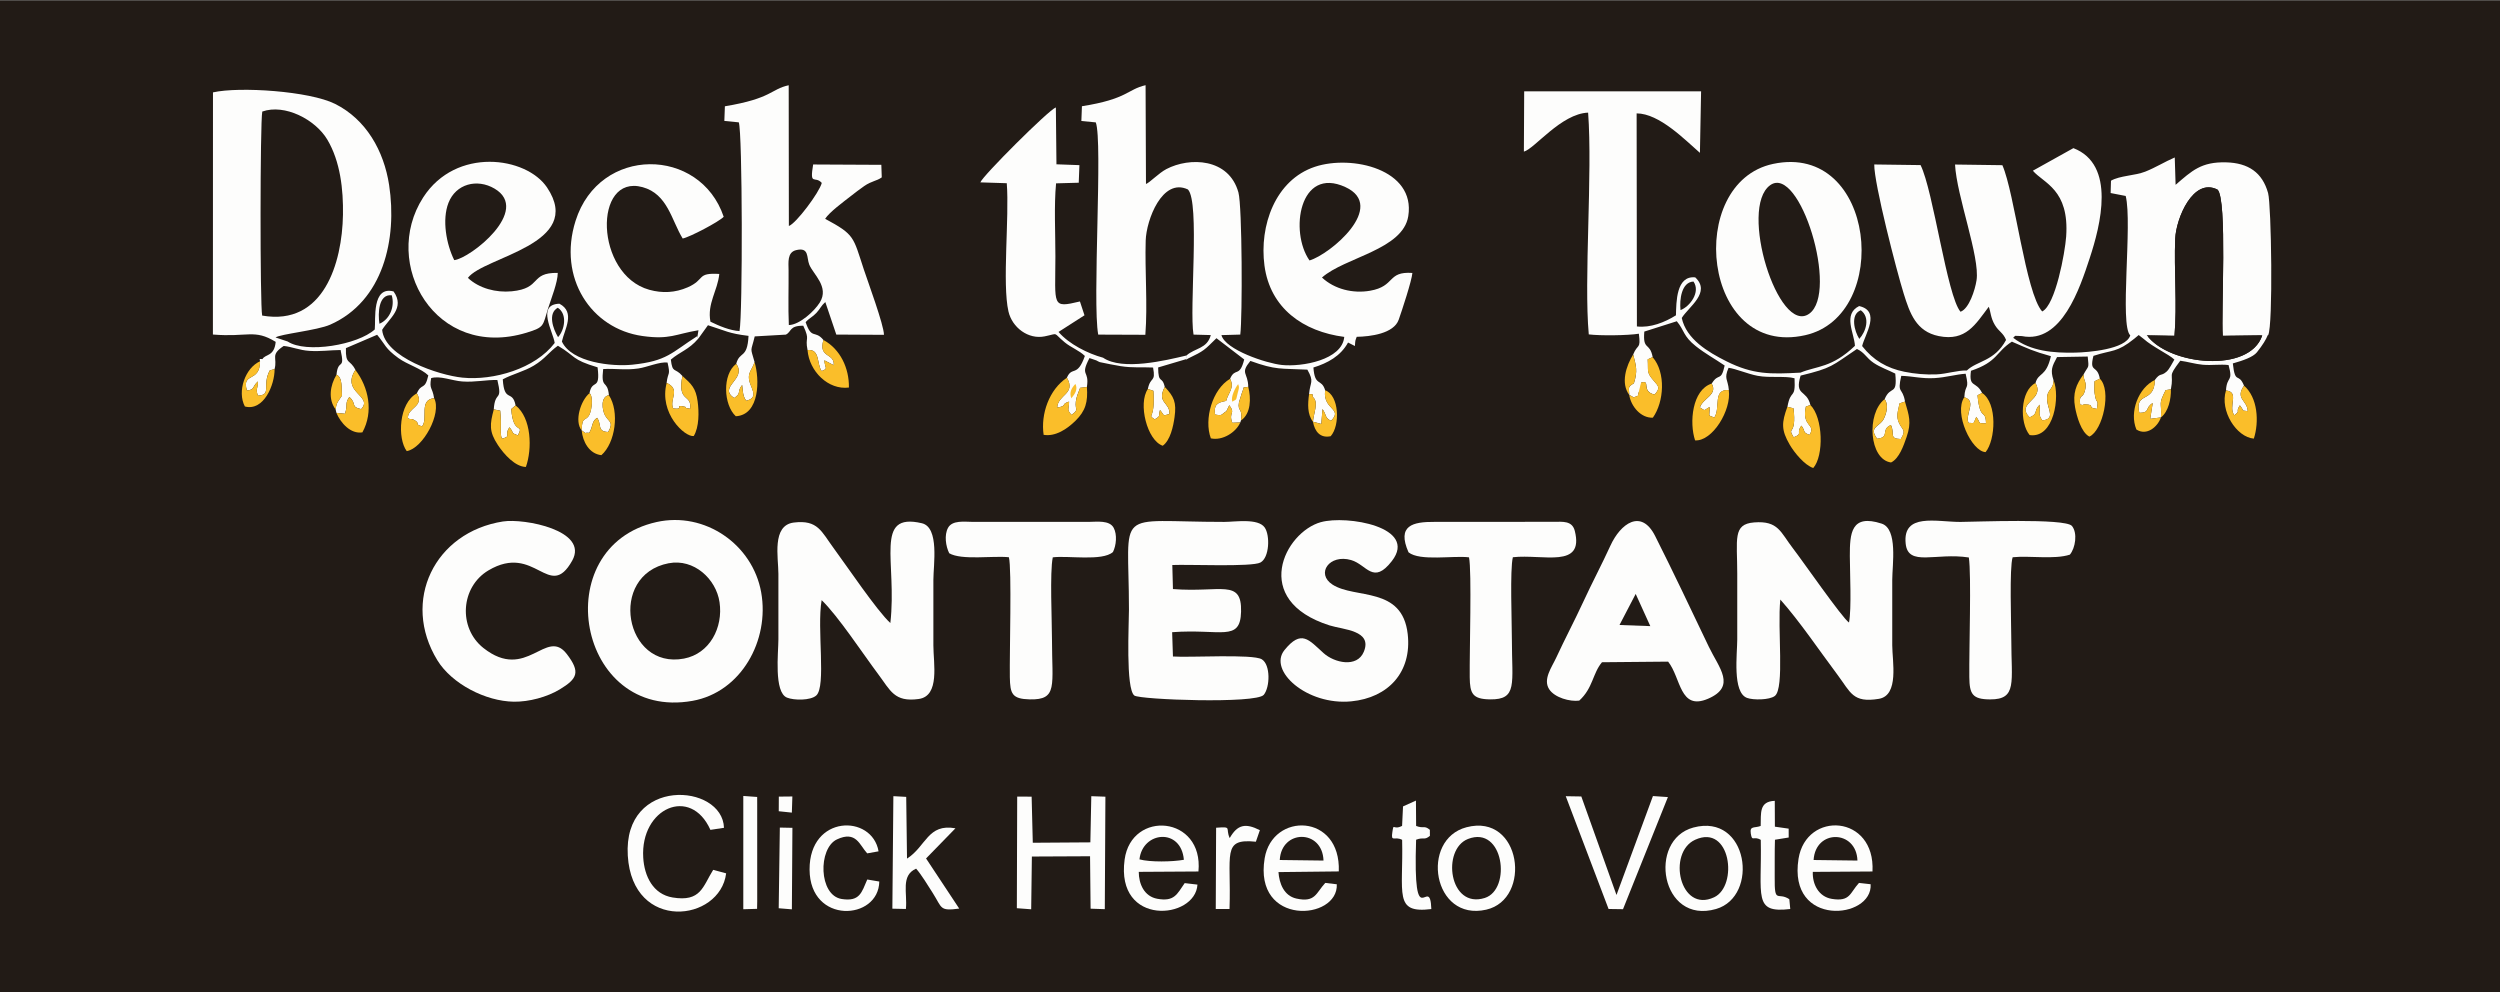 <?xml version="1.0" encoding="UTF-8"?>
<!DOCTYPE svg PUBLIC "-//W3C//DTD SVG 1.1//EN" "http://www.w3.org/Graphics/SVG/1.1/DTD/svg11.dtd">
<!-- Creator: CorelDRAW 2019 (64-Bit) -->
<svg xmlns="http://www.w3.org/2000/svg" xml:space="preserve" width="106.68mm" height="42.342mm" version="1.1" style="shape-rendering:geometricPrecision; text-rendering:geometricPrecision; image-rendering:optimizeQuality; fill-rule:evenodd; clip-rule:evenodd"
viewBox="0 0 106.68 42.342"
 xmlns:xlink="http://www.w3.org/1999/xlink"
 xmlns:xodm="http://www.corel.com/coreldraw/odm/2003">
 <rect x="0" y="0" width="106.68" height="42.342" fill="#808080" stroke="none"/>
 <defs>
  <style type="text/css">
   <![CDATA[
    .fil0 {fill:#221B16}
    .fil2 {fill:#FABE2A}
    .fil1 {fill:#FDFDFC}
   ]]>
  </style>
 </defs>
 <g id="Layer_x0020_1">
  <g id="_3077952711056">
   <polygon class="fil0" points="-0,42.355 106.68,42.355 106.68,0.021 -0,0.021 "/>
   <path class="fil1" d="M50.63 15.17c0,0.079 -0.007,0.129 -0.01,0.154l-1.2 0.356c0.008,0.745 0.17,0.328 0.282,0.83 -0.361,0.695 0.236,0.656 0.198,1.158 -0.314,0.079 -0.182,0.095 -0.401,-0.174 -0.08,0.276 0.053,0.237 -0.225,0.402 -0.348,-0.25 0.036,0.084 -0.057,-1.219l-0.236 -0.078c0.114,-0.559 0.347,-0.255 0.223,-0.916 -0.494,-0.025 -0.866,0.023 -1.385,-0.059 -0.361,-0.057 -0.527,-0.101 -0.857,-0.165 -0.009,-0 -0.02,-0.002 -0.031,-0.006l-0 0c-0.036,-0.012 -0.083,-0.039 -0.149,-0.074l-0.292 -0.1c-0.422,0.807 0.01,0.49 -0.111,1.236l-0.29 0.035c-0.082,0.242 -0.153,0.349 -0.182,0.592 -0.042,0.356 0.148,0.329 -0.185,0.562 -0.216,-0.252 -0.106,-0.201 -0.102,-0.567 -0.384,0.117 -0.045,0.178 -0.508,0.255 0.028,-0.564 0.815,-0.575 0.414,-1.274 0.222,-0.515 0.439,0.007 0.768,-0.929 -0.243,-0.236 -0.596,-0.363 -0.858,-0.58 -0.537,-0.444 -0.227,-0.384 -0.858,-0.256 -0.7,0.142 -1.387,-0.377 -1.545,-1.062 -0.272,-1.182 0.043,-4.022 -0.072,-5.473l-1.126 -0.036c0.073,-0.255 2.924,-3.103 3.221,-3.198l0.025 2.427 0.98 0.036 -0.029 0.75 -0.967 0.027c-0.091,0.927 -0.028,2.157 -0.029,3.119 -0.003,2.113 -0.176,2.213 1.047,1.921l0.194 0.59 -1.107 0.71c0.44,0.516 1.254,0.926 1.9,1.1 0.827,0.565 2.662,0.118 3.556,-0.094zm5.404 1.784c0.245,0.21 0.017,0.69 -0.007,1.041l0.355 0.095 0.051 -0.636c0.19,0.274 0.084,0.36 0.362,0.503 0.526,-0.523 -0.335,-0.469 -0.253,-1.265l0.005 -0.039c-0.161,-0.526 -0.442,-0.132 -0.501,-0.971 0.608,-0.187 1.165,-0.49 1.478,-1.066l0.292 0.149c0.022,-0.273 0.009,-0.202 0.078,-0.393 0.583,-0.009 1.583,-0.135 1.792,-0.731 0.137,-0.39 0.557,-1.659 0.583,-1.994 -1.094,-0.076 -0.709,0.57 -1.81,0.76 -0.728,0.126 -1.514,-0.066 -2.048,-0.564 0.975,-0.866 3.454,-1.182 3.683,-2.621 0.318,-2.001 -2.411,-2.627 -3.982,-2.106 -1.696,0.563 -2.381,2.519 -2.155,4.216 0.243,1.825 1.656,2.817 3.405,3.044 -0.085,0.986 -1.811,1.288 -2.663,1.198 -0.664,-0.07 -2.408,-0.646 -2.579,-1.274l0.805 -0.023c0.095,-0.723 0.083,-5.482 -0.079,-6.065 -0.409,-1.474 -2.086,-1.514 -3.073,-0.998 -0.327,0.171 -0.711,0.578 -0.872,0.637l-0.017 -4.216c-0.779,0.177 -0.76,0.589 -2.716,0.898l-0.024 0.63 0.615 0.059c0.304,0.803 -0.152,7.688 0.104,9.056l2.011 0.008c0.101,-1.28 -0.024,-2.732 0.015,-4.023 0.027,-0.876 0.708,-2.695 1.801,-2.179 0.52,0.528 0.052,5.106 0.24,6.194l0.737 0.02c-0.155,0.59 -0.679,0.548 -1.039,0.872l-0.01 0.154c-0.004,0.039 0.005,0.024 0.071,-0.021 0.715,-0.345 0.687,-0.351 1.219,-0.872l1.185 0.908c-0.2,0.793 -0.385,0.319 -0.604,0.824 0.2,0.387 -0.062,0.563 -0.168,0.944 -0.4,0.071 -0.528,0.177 -0.474,0.582 0.345,0.061 0.243,0.001 0.484,-0.143l0.126 -0.256c0.282,0.378 -0.044,0.291 0.127,0.751l0.343 -0.015 0.027 -0.084c0.085,-0.552 -0.158,-0.359 -0.085,-0.778 0.002,-0.013 0.121,-0.387 0.122,-0.389 0.148,-0.375 -0.013,-0.201 0.274,-0.269 -0.008,-0.619 -0.363,-0.554 0.091,-1.105 1.107,0.401 1.295,0.314 2.432,0.372 0.304,0.538 0.117,0.506 0.073,1.041 0.232,0.018 0.104,-0.034 0.173,0.138z"/>
   <path class="fil1" d="M12.107 14.763c0.362,0.035 0.659,0.182 1.099,0.21 0.486,0.03 0.877,-0.033 1.328,-0.037 0.202,0.907 -0.11,0.337 -0.175,1.056 0.268,0.1 0.21,0.612 0.233,0.892 -0.166,0.26 -0.223,0.255 -0.27,0.586l0.033 0.147 0.364 0.038c0.139,-0.406 -0.023,-0.412 0.188,-0.717 0.337,0.298 0.029,0.412 0.504,0.52 0.533,-0.567 -0.881,-0.708 -0.245,-1.674 -0.233,-0.471 -0.427,-0.202 -0.405,-0.929l1.332 -0.57c0.374,0.45 0.326,0.568 0.906,0.993 0.38,0.278 0.984,0.449 1.278,0.742 -0.147,0.662 -0.285,0.297 -0.489,0.765 0.339,0.564 -0.412,0.611 -0.379,1.059 0.119,0.085 0.116,-0.024 0.319,0.11 0.202,0.133 -0.048,0.149 0.283,0.238 0.268,-0.328 -0.152,-1.133 0.513,-1.2 -0.074,-0.484 -0.212,-0.362 -0.127,-0.856 0.368,-0.118 0.902,0.112 1.326,0.142 0.565,0.04 1.01,-0.075 1.501,-0.062 0.232,0.97 -0.101,0.415 -0.154,1.253l0.275 0.054c0.07,0.683 -0.029,1.024 0.08,1.194 0.418,-0.108 0.07,-0.144 0.317,-0.484 0.227,0.282 0.03,0.219 0.359,0.345 0.275,-0.554 -0.201,0.036 -0.286,-1.123l0.186 -0.157c-0.137,-0.691 -0.485,-0.091 -0.546,-1.112 0.41,-0.222 0.906,-0.333 1.324,-0.585 0.486,-0.292 0.647,-0.581 1.028,-0.848 0.801,0.474 0.551,0.58 1.693,0.922 0.127,1.031 -0.228,0.475 -0.344,1.098 0.165,0.153 0.096,0.695 0.009,0.891 -0.16,0.359 -0.33,0.039 -0.344,0.7 0.286,0.189 0.009,0.082 0.324,0.105 0.171,-0.297 0.094,-0.486 0.334,-0.641 0.208,0.281 -0.013,0.588 0.473,0.605 0.251,-0.443 0.019,-0.425 -0.136,-0.71 -0.12,-0.22 -0.205,-0.795 0.167,-0.86 -0.062,-0.691 -0.351,-0.216 -0.245,-1.114 0.509,-0.033 0.948,0.057 1.506,-0.026 0.374,-0.056 0.915,-0.298 1.242,-0.251 0.133,0.583 0.018,0.37 -0.04,0.866 0.618,0.283 0.105,0.698 0.278,1.092 0.538,0.065 -0.012,-0.194 0.494,-0.075 0.128,0.03 -0.101,0.042 0.23,0.086 0.085,-0.66 -0.559,-0.23 -0.329,-1.399 -0.321,-0.37 -0.422,-0.086 -0.493,-0.697 0.398,-0.341 0.76,-0.415 1.17,-0.894l-0.036 -0.112c-1.115,0.712 -1.285,1.068 -2.776,1.223 -0.863,0.09 -2.592,-0.092 -3.007,-0.988 0.113,-0.52 0.589,-1.247 -0.106,-1.614 -0.996,0.032 -0.265,1.197 -0.201,1.675 -0.829,1.096 -2.613,1.615 -3.942,1.479 -0.998,-0.102 -3.309,-0.864 -3.421,-2.039 0.293,-0.485 0.993,-0.932 0.487,-1.639 -0.934,-0.244 -0.757,1.199 -0.802,1.622 -0.721,0.658 -2.933,1.035 -3.718,0.514l-0.516 -0.172c0.201,-0.146 1.772,-0.3 2.329,-0.545 2.271,-1 2.869,-3.662 2.517,-5.962 -0.223,-1.454 -0.978,-2.797 -2.308,-3.461 -1.087,-0.543 -4.074,-0.746 -5.208,-0.49l-0.003 10.333c1.488,0.123 1.765,-0.248 2.679,0.313 -0.059,0.638 -0.448,0.515 -0.564,0.735 -0.147,0 -0.123,-0.041 -0.104,0.094 -0.002,0.933 -0.796,0.448 -0.561,1.245 0.346,-0.026 0.212,-0.158 0.472,-0.387 -0.002,0.352 -0.115,0.302 0,0.608 0.606,-0.032 0.158,-0.421 0.504,-1.077l0.205 -0.056c0.134,-0.494 -0.199,-0.595 0.388,-0.986z"/>
   <path class="fil1" d="M29.762 14.339l0.036 0.112 0.412 -0.573c0.763,0.239 0.874,0.351 1.731,0.454 -0.05,1.001 -0.377,0.632 -0.525,1.192 0.473,0.66 -0.802,0.976 -0.088,1.461 0.336,-0.229 0.095,-0.243 0.341,-0.557 0.034,0.252 0.022,0.474 0.174,0.671 0.483,-0.112 0.28,-0.414 0.165,-0.735 -0.165,-0.46 0.104,-0.579 0.189,-0.92 -0.192,-0.679 -0.16,-0.381 0.008,-1.089l1.329 -0.076c0.249,-0.12 0.14,-0.386 0.743,-0.379 0.306,0.66 0.062,0.452 0.183,1.038 0.542,-0.059 0.388,0.602 0.601,0.896 0.3,-0.118 0.137,-0.109 0.115,-0.46l0.401 0.209c0.046,-0.531 -0.672,-0.294 -0.439,-1.075 -0.372,-0.447 -0.502,0.004 -0.76,-0.761 0.16,-0.18 0.288,-0.212 0.46,-0.396 0.16,-0.171 0.19,-0.291 0.379,-0.463l0.469 1.389 2.034 0.011c-0,-0.412 -0.687,-2.267 -0.86,-2.792 -0.461,-1.398 -0.38,-1.476 -1.65,-2.159 0.182,-0.283 0.768,-0.714 1.086,-0.962 0.181,-0.141 0.389,-0.303 0.581,-0.435 0.325,-0.224 0.525,-0.209 0.749,-0.371l-0.018 -0.535 -2.91 -0.015c-0.157,0.947 0.074,0.458 0.369,0.787 -0.105,0.41 -1.098,1.732 -1.405,1.838l-0.007 -6.006c-0.775,0.169 -0.703,0.562 -2.723,0.898l-0.023 0.624 0.616 0.061c0.159,0.411 0.169,8.229 0.031,8.906 -0.405,-0.019 -0.884,-0.225 -1.241,-0.4 -0.147,-0.777 0.307,-1.315 0.378,-2.037 -0.991,-0.059 -0.58,0.235 -1.349,0.571 -0.53,0.231 -1.077,0.261 -1.64,0.104 -2.329,-0.65 -2.395,-4.957 -0.285,-4.379 1.074,0.294 1.233,1.413 1.712,2.192 0.296,-0.056 1.549,-0.714 1.75,-0.927 -1.004,-2.991 -5.304,-3.048 -6.321,0.173 -0.769,2.434 0.661,4.607 2.858,4.915 1.165,0.163 1.4,-0.084 2.386,-0.247l-0.04 0.249z"/>
   <path class="fil1" d="M28.015 22.277c-4.711,1.052 -3.393,8.508 1.534,7.63 2.086,-0.372 3.295,-2.59 2.933,-4.626 -0.365,-2.053 -2.407,-3.464 -4.467,-3.004z"/>
   <path class="fil1" d="M75.661 6.994c-3.769,0.801 -3.038,8.304 1.372,7.309 3.717,-0.838 3.023,-8.243 -1.372,-7.309z"/>
   <path class="fil1" d="M75.97 25.584c0.839,0.945 1.662,2.174 2.443,3.215 0.56,0.747 0.645,1.206 1.76,1.022 0.877,-0.144 0.573,-1.614 0.573,-2.283 0,-0.931 0,-1.863 0,-2.794 0,-0.636 0.248,-2.171 -0.451,-2.4 -1.309,-0.427 -1.361,0.416 -1.359,1.383 0.002,0.7 0.079,2.236 -0.035,2.838 -0.279,-0.178 -2.003,-2.663 -2.384,-3.154 -0.54,-0.697 -0.625,-1.201 -1.668,-1.118 -0.919,0.073 -0.717,0.713 -0.717,2.197 0,0.931 0,1.863 0,2.794 0,0.615 -0.217,2.262 0.417,2.497 0.263,0.098 0.957,0.093 1.186,-0.083 0.425,-0.327 0.102,-2.865 0.235,-4.114z"/>
   <path class="fil1" d="M35.061 25.609c0.692,0.662 1.773,2.305 2.409,3.153 0.528,0.704 0.691,1.208 1.73,1.066 0.917,-0.126 0.629,-1.516 0.629,-2.29 0,-0.931 0,-1.863 0,-2.794 0,-0.634 0.265,-2.24 -0.493,-2.417 -2.056,-0.481 -1.047,1.645 -1.343,4.258 -0.563,-0.509 -1.876,-2.459 -2.425,-3.202 -0.517,-0.699 -0.666,-1.212 -1.694,-1.085 -0.952,0.118 -0.658,1.497 -0.658,2.192 0,0.931 0,1.863 0,2.794 0,0.556 -0.2,2.257 0.367,2.485 0.299,0.12 0.996,0.128 1.245,-0.088 0.439,-0.382 0.022,-2.859 0.233,-4.072z"/>
   <path class="fil1" d="M23.801 11.645c-1.212,-0.021 -0.66,0.661 -1.968,0.786 -0.66,0.063 -1.387,-0.122 -1.867,-0.573 0.68,-0.909 5.007,-1.425 3.379,-3.856 -0.886,-1.324 -3.892,-1.744 -5.288,0.425 -1.818,2.824 0.524,6.953 4.412,5.77 0.78,-0.237 0.683,-0.289 0.92,-1.039 0.134,-0.423 0.41,-1.107 0.412,-1.513z"/>
   <path class="fil1" d="M50.052 28.015l-0.034 -1.038c2.079,-0.155 2.908,0.433 2.941,-0.876 0.035,-1.419 -0.867,-0.804 -2.907,-0.965l-0.027 -1.026c0.683,-0.032 3.392,0.09 3.759,-0.106 0.389,-0.207 0.416,-1.162 0.183,-1.495 -0.283,-0.405 -1.267,-0.238 -1.728,-0.238 -4.769,0.001 -4.064,-0.687 -4.064,3.743 0,0.606 -0.145,3.372 0.229,3.665 0.23,0.18 5.203,0.361 5.524,-0.03 0.267,-0.325 0.295,-1.282 -0.084,-1.515 -0.384,-0.236 -3.12,-0.067 -3.792,-0.12z"/>
   <path class="fil1" d="M91.081 14.447l0.182 -0.15 0.194 0.151c0.418,0.37 1.089,0.667 1.328,0.896 -0.093,0.151 -0.209,0.404 -0.332,0.513 -0.248,0.219 -0.258,0.027 -0.501,0.356 -0.013,1.021 -0.883,0.477 -0.663,1.405 0.477,-0.01 0.222,-0.205 0.572,-0.421l-0.107 0.676 0.457 -0.06c0.039,-0.723 -0.127,-0.503 0.201,-1.165l0.224 -0.035c0.149,-0.762 -0.182,-0.449 0.401,-1.22 0.316,0.042 0.628,0.141 0.957,0.171 0.391,0.035 0.735,-0.03 1.103,0.013 0.21,0.753 -0.071,0.441 -0.11,1.085 0.598,0.066 0.075,0.681 0.356,1.059 0.292,-0.223 0.025,-0.107 0.237,-0.424 0.23,0.292 0.017,0.195 0.335,0.248 -0.014,-0.468 -0.552,-0.519 -0.159,-1.088 -0.237,-0.592 -0.376,-0.014 -0.477,-0.949 0.428,-0.12 0.864,-0.27 1.028,-0.475 0.249,-0.313 0.393,-0.551 0.463,-0.732l0.017 -0c0.215,-0.412 0.136,-5.559 -0.003,-6.061 -0.243,-0.881 -0.846,-1.287 -1.787,-1.312 -1.067,-0.029 -1.461,0.358 -2.16,0.959l-0.036 -1.168c-0.428,0.184 -0.818,0.431 -1.261,0.606 -0.442,0.174 -1.083,0.167 -1.46,0.386l-0.015 0.526 0.643 0.125c0.292,1.179 -0.269,5.528 0.195,5.949 -0.193,0.603 -1.796,0.723 -2.342,0.736 -0.933,0.022 -1.909,-0.058 -2.649,-0.629l-0.061 0.161c0.704,0.304 0.89,0.403 1.665,0.62 -0.206,0.907 -0.534,0.678 -0.659,1.149 0.425,0.729 -0.878,0.83 -0.248,1.464 0.387,-0.173 0.144,-0.241 0.426,-0.544 0.02,0.335 -0.077,0.406 0.112,0.67 0.535,-0.037 0.274,-0.432 0.223,-0.746 -0.099,-0.612 0.263,-0.499 0.256,-0.971 -0.137,-0.428 -0.067,-0.577 0.152,-0.984l1.309 -0.023c0.058,0.546 0.039,0.359 -0.176,0.76 -0.005,0.312 0.162,0.31 0.056,0.703 -0.101,0.375 -0.254,0.095 -0.203,0.59 0.255,0.043 0.047,-0.017 0.199,-0.012 0.501,0.018 0.045,0.142 0.518,0.192 0.068,-0.435 -0.008,-0.2 -0.073,-0.507 -0.059,-0.279 -0.036,-0.381 -0.031,-0.67l0.227 -0.109c-0.107,-0.623 -0.464,-0.224 -0.273,-0.976 0.818,-0.268 0.99,-0.125 1.75,-0.737zm0.569 -0.089c0.087,-0.027 0.183,-0.033 0.376,-0.033 0.253,0 0.508,0.005 0.762,0.005 0.12,-1.32 -0.024,-2.804 0.033,-4.148 0.037,-0.863 0.766,-2.625 1.807,-2.089 0.422,0.429 0.149,5.258 0.221,6.237l1.578 -0.024c0.034,0.004 0.069,0.007 0.107,0.009 -0.537,1.606 -3.892,1.284 -4.884,0.043zm-5.729 0.036c0.04,-0.029 0.062,-0.05 0.074,-0.064l0.28 0.011c1.702,0.344 2.482,-2.067 2.893,-3.313 0.469,-1.419 1.131,-4.001 -0.692,-4.707l-1.73 0.964c0.455,0.535 1.564,0.789 1.421,2.812 -0.048,0.679 -0.456,2.922 -1.023,3.194 -0.704,-0.782 -1.176,-5.059 -1.699,-6.242l-2.02 -0.028c0.069,1.343 1.07,3.955 0.918,4.937 -0.064,0.414 -0.317,1.214 -0.684,1.345 -0.576,-0.665 -1.16,-5.172 -1.705,-6.258l-1.976 -0.027c-0.011,0.81 0.958,4.554 1.255,5.506 0.261,0.835 0.526,1.623 1.501,1.818 1.153,0.231 1.56,-0.496 2.131,-1.252 0.084,0.212 0.074,0.469 0.261,0.78 0.173,0.286 0.353,0.327 0.477,0.636 -0.493,0.919 -1.239,0.884 -1.674,1.304 -0.41,-0.011 -0.855,0.146 -1.291,0.165 -0.458,0.02 -0.93,-0.021 -1.377,-0.112 -0.739,-0.151 -1.329,-0.49 -1.8,-1.096 0.112,-0.486 0.816,-1.494 -0.128,-1.707 -0.704,0.35 -0.208,1.153 -0.179,1.697 -0.994,0.949 -1.618,0.851 -2.325,1.144 -1.283,0.069 -2.02,0.087 -3.158,-0.484 -0.792,-0.397 -1.713,-0.944 -1.907,-1.849 0.288,-0.472 1.264,-1.088 0.575,-1.732 -0.818,-0.085 -0.807,1.062 -0.823,1.619 -0.482,0.303 -1.091,0.542 -1.666,0.475l-0.012 -9.092c0.975,0.004 2.063,1.131 2.701,1.684l0.05 -2.626 -7.549 0.001 -0.013 2.573c0.453,-0.118 1.589,-1.619 2.741,-1.664 0.195,2.61 -0.186,7.111 0.028,9.463 0.499,0.062 1.663,0.047 2.138,-0.029 0.088,0.693 -0.051,0.407 -0.243,0.886 0.126,0.496 0.2,0.697 0.031,1.23 -0.274,0.166 -0.207,0.151 -0.198,0.498 0.289,0.13 0.078,0.128 0.365,0.038l0.041 -0.166 0.068 0.121 0.031 -0.52c0.441,-0.137 -0.024,0.377 0.578,0.51 0.248,-0.284 0.176,-0.346 -0.038,-0.591 -0.323,-0.369 -0.224,-0.394 -0.258,-0.912l0.212 -0.094c-0.123,-0.662 -0.429,-0.257 -0.357,-1.091l1.386 -0.441c0.338,0.406 0.262,0.629 0.817,1.068 0.405,0.32 0.808,0.535 1.226,0.822 -0.16,0.726 -0.254,0.281 -0.553,0.771 0.272,0.476 -0.381,0.625 -0.503,1.018 0.262,0.155 0.126,0.144 0.413,-0.022 0.01,0.461 -0.104,0.323 0.204,0.452 0.274,-0.422 -0.088,-1.225 0.618,-1.171 -0.042,-0.48 -0.22,-0.47 -0.013,-0.951 0.31,0.04 0.826,0.264 1.242,0.342 0.522,0.099 1.188,-0.006 1.574,0.105 0.046,0.953 -0.161,0.412 -0.304,1.218l0.26 0.064c0.143,1.234 -0.296,0.733 0.005,1.236 0.423,-0.166 0.077,-0.158 0.333,-0.497 0.2,0.275 0.023,0.265 0.344,0.396 0.299,-0.48 -0.349,-0.325 -0.155,-1.208l0.193 -0.069c-0.161,-0.679 -0.688,-0.361 -0.418,-1.254 1.363,-0.333 1.31,-0.403 2.404,-1.136 0.338,0.155 0.394,0.379 0.717,0.595 0.288,0.193 0.624,0.304 0.919,0.455 0.098,0.983 -0.2,0.475 -0.454,1.092 0.23,0.302 -0.005,0.815 -0.084,0.92 -0.199,0.263 -0.583,0.304 -0.235,0.767 0.568,-0.059 0.129,-0.381 0.587,-0.586 0.185,0.398 -0.097,0.578 0.421,0.601 0.246,-0.399 0.07,-0.376 -0.074,-0.685 -0.139,-0.3 -0.042,-0.495 0.021,-0.837l0.234 -0.078c-0.106,-0.638 -0.345,-0.3 -0.16,-1.098 0.494,0.013 0.865,0.128 1.421,0.096 0.478,-0.027 0.929,-0.162 1.326,-0.186 0.172,0.729 -0.028,0.407 -0.056,1.005 0.55,0.154 0.018,0.728 0.179,1.092 0.279,-0.004 0.174,0.096 0.331,-0.256 0.22,0.295 0.023,0.268 0.415,0.278 -0.016,-0.653 -0.253,-0.053 -0.362,-1.2l0.195 -0.098c-0.261,-0.532 -0.575,-0.197 -0.475,-0.947 1.151,-0.385 1.052,-0.799 1.748,-1.244l0.094 -0.249 -0.025 0.066z"/>
   <path class="fil1" d="M67.39 29.896c0.588,-0.536 0.567,-1.159 0.97,-1.637l2.822 -0.026c0.553,0.691 0.486,2.108 1.705,1.583 1.222,-0.527 0.462,-1.319 0.034,-2.213 -0.756,-1.577 -1.506,-3.172 -2.293,-4.731 -0.598,-1.186 -1.48,-0.522 -1.906,0.407 -0.37,0.809 -0.785,1.588 -1.158,2.397 -0.373,0.809 -0.788,1.587 -1.16,2.394 -0.184,0.4 -0.573,0.916 -0.298,1.34 0.235,0.363 0.893,0.54 1.285,0.486z"/>
   <path class="fil1" d="M56.37 22.279c-1.553,0.43 -3.021,3.333 0.364,4.408 0.583,0.185 1.848,0.207 1.461,1.129 -0.29,0.691 -1.256,0.468 -1.715,0.054 -0.635,-0.572 -0.946,-1.022 -1.669,-0.13 -0.712,0.878 0.962,2.372 2.85,2.188 1.585,-0.154 2.592,-1.252 2.409,-2.87 -0.231,-2.05 -2.239,-1.487 -3.208,-2.111 -0.728,-0.469 -0.132,-1.317 0.794,-1.048 0.673,0.195 0.937,1.074 1.738,0.042 1.131,-1.459 -1.931,-1.964 -3.023,-1.661z"/>
   <path class="fil0" d="M11.186 13.466c2.627,0.46 3.415,-2.252 3.449,-4.301 0.018,-1.074 -0.111,-2.273 -0.67,-3.211 -0.508,-0.851 -1.813,-1.534 -2.773,-1.194 -0.095,0.455 -0.099,8.282 -0.005,8.706z"/>
   <path class="fil1" d="M21.47 22.251c-2.923,0.454 -4.359,3.392 -2.806,5.926 0.615,1.002 2.053,1.748 3.264,1.766 0.642,0.009 1.416,-0.197 1.962,-0.528 0.742,-0.451 0.893,-0.729 0.295,-1.508 -0.883,-1.15 -1.71,1.202 -3.556,-0.255 -1.085,-0.857 -0.978,-2.606 0.215,-3.313 1.999,-1.186 2.587,1.344 3.572,-0.413 0.726,-1.294 -2.053,-1.813 -2.946,-1.674z"/>
   <path class="fil1" d="M60.106 23.569c0.484,0.39 1.924,0.128 2.58,0.214 0.122,0.588 0.018,4.022 0.03,5.113 0.008,0.701 0.118,0.937 0.866,0.948 1.187,0.017 0.933,-0.667 0.933,-2.561 0,-0.703 -0.087,-2.989 0.042,-3.505 1.287,-0.143 3.054,0.503 2.642,-1.126 -0.112,-0.443 -0.523,-0.386 -0.904,-0.385l-5.083 0.003c-0.923,-0.006 -1.615,0.149 -1.107,1.299z"/>
   <path class="fil1" d="M40.503 23.607c0.529,0.312 1.882,0.098 2.549,0.172 0.128,0.512 0.023,4.077 0.04,5.118 0.012,0.707 0.092,0.929 0.848,0.947 1.208,0.028 0.95,-0.584 0.95,-2.56 0,-0.787 -0.097,-2.868 0.034,-3.501 0.64,-0.084 2.116,0.176 2.568,-0.227 0.141,-0.28 0.187,-0.747 0.029,-1.036 -0.179,-0.329 -0.713,-0.253 -1.038,-0.251l-4.997 -0c-0.334,-0.003 -0.85,-0.077 -1.031,0.254 -0.169,0.309 -0.098,0.786 0.049,1.083z"/>
   <path class="fil1" d="M84.014 23.788c0.114,0.733 0.007,3.92 0.021,5.108 0.008,0.714 0.124,0.946 0.886,0.949 1.166,0.005 0.905,-0.735 0.905,-2.561 0,-0.644 -0.086,-3.075 0.058,-3.505 0.726,-0.076 1.78,0.105 2.441,-0.111 0.234,-0.274 0.339,-0.925 0.088,-1.225 -0.283,-0.339 -4.225,-0.171 -4.762,-0.171 -1.019,0 -2.47,-0.401 -2.332,0.927 0.104,0.999 1.284,0.37 2.695,0.59z"/>
   <path class="fil0" d="M92.787 14.329l-1.182 -0.03c0.932,1.29 4.384,1.647 4.929,0.016l-1.685 0.015c-0.072,-0.98 0.2,-5.809 -0.221,-6.237 -1.041,-0.536 -1.77,1.226 -1.807,2.089 -0.058,1.344 0.087,2.828 -0.033,4.148z"/>
   <path class="fil0" d="M28.536 24.034c-2.611,0.502 -1.885,4.553 0.651,4.069 1.097,-0.209 1.677,-1.321 1.517,-2.406 -0.147,-0.999 -1.099,-1.868 -2.167,-1.662z"/>
   <path class="fil0" d="M75.539 7.901c-1.357,0.97 0.348,6.421 1.663,5.487 1.277,-0.907 -0.404,-6.387 -1.663,-5.487z"/>
   <path class="fil1" d="M62.579 35.3c-1.99,0.52 -1.446,4.04 0.842,3.517 1.967,-0.449 1.502,-4.13 -0.842,-3.517z"/>
   <path class="fil1" d="M72.257 35.313c-1.965,0.53 -1.39,4.158 0.97,3.476 1.858,-0.537 1.378,-4.109 -0.97,-3.476z"/>
   <polygon class="fil1" points="43.391,38.755 44.003,38.801 44.032,36.55 46.515,36.538 46.538,38.775 47.144,38.796 47.17,33.996 46.568,33.975 46.528,35.945 44.071,35.962 44.022,33.995 43.406,33.991 "/>
   <path class="fil1" d="M57.043 37.734l-0.491 -0.059c-0.398,0.434 -0.424,0.849 -1.234,0.668 -0.527,-0.117 -0.731,-0.643 -0.763,-1.129l2.574 -0.029c0.093,-2.481 -2.835,-2.542 -3.163,-0.561 -0.483,2.916 3.147,2.664 3.078,1.109z"/>
   <path class="fil1" d="M79.824 37.732l-0.497 -0.056c-0.393,0.427 -0.37,0.811 -1.161,0.681 -0.567,-0.093 -0.833,-0.638 -0.81,-1.152l2.547 -0.017c0.127,-2.433 -2.829,-2.602 -3.156,-0.543 -0.468,2.946 3.172,2.59 3.077,1.087z"/>
   <path class="fil1" d="M51.098 37.748l-0.545 -0.064c-0.326,0.471 -0.44,0.801 -1.168,0.669 -0.563,-0.102 -0.791,-0.638 -0.792,-1.149l2.547 -0.016c0.226,-2.386 -2.86,-2.638 -3.15,-0.509 -0.392,2.875 3.022,2.569 3.108,1.068z"/>
   <path class="fil1" d="M30.985 37.267l-0.552 -0.149c-0.447,0.716 -0.523,1.378 -1.728,1.18 -0.84,-0.138 -1.21,-0.911 -1.257,-1.702 -0.127,-2.109 2.021,-3.073 2.867,-1.184l0.579 -0.088c-0.062,-1.901 -4.313,-2.199 -4.105,1.191 0.201,3.277 3.941,2.826 4.197,0.752z"/>
   <path class="fil0" d="M55.879 11.114c0.881,-0.257 3.323,-2.307 1.529,-3.132 -1.962,-0.902 -2.388,1.908 -1.529,3.132z"/>
   <path class="fil0" d="M19.383 11.1c0.679,-0.07 3.297,-2.124 1.719,-3.052 -0.747,-0.439 -1.649,-0.2 -1.964,0.606 -0.284,0.727 -0.09,1.772 0.245,2.446z"/>
   <polygon class="fil1" points="68.641,38.788 69.257,38.797 71.173,34.013 70.534,33.969 68.979,38.191 67.478,33.987 66.814,33.976 "/>
   <path class="fil1" d="M38.078 38.775l0.578 0.013c0.07,-0.685 -0.228,-1.427 0.436,-1.721 0.2,0.216 0.538,0.767 0.711,1.04 0.409,0.645 0.282,0.778 1.129,0.664l-1.415 -2.139 1.254 -1.287c-1.183,-0.214 -1.249,0.77 -2.067,1.294l-0.034 -2.635 -0.548 -0.03 -0.043 4.799z"/>
   <path class="fil0" d="M72.338 35.833c-1.211,0.549 -0.659,3.148 0.808,2.455 1.035,-0.489 0.708,-3.143 -0.808,-2.455z"/>
   <path class="fil0" d="M62.641 35.801c-1.133,0.444 -0.806,2.998 0.717,2.517 1.154,-0.365 0.81,-3.115 -0.717,-2.517z"/>
   <path class="fil1" d="M37.521 37.617l-0.513 -0.087c-0.239,0.549 -0.317,0.955 -1.092,0.832 -0.987,-0.156 -1.012,-2.162 -0.202,-2.543 0.826,-0.388 0.967,0.25 1.292,0.596l0.484 -0.087c-0.274,-1.593 -2.954,-1.572 -2.944,0.778 0.011,2.357 2.949,2.177 2.975,0.511z"/>
   <path class="fil1" d="M75.133 35.245c-0.272,0.102 -0.475,-0.018 -0.423,0.323 0.058,0.376 0.112,0.083 0.426,0.271 0.05,2.407 -0.342,3.145 1.258,2.95l-0.04 -0.417c-0.496,-0.335 -0.634,0.234 -0.624,-0.926 0.005,-0.537 -0.007,-1.076 0.011,-1.613l0.586 -0.095 -0.001 -0.378 -0.588 -0.084 -0.005 -1.103c-0.677,0.027 -0.583,0.525 -0.601,1.072z"/>
   <path class="fil1" d="M59.87 34.411l-0.04 0.831c-0.395,0.205 -0.351,-0.16 -0.415,0.266 -0.069,0.451 0.09,0.16 0.417,0.329 0.057,2.308 -0.372,3.157 1.246,2.954 -0.056,-1.581 -0.789,1.284 -0.65,-2.958 0.33,-0.127 0.339,0.041 0.589,-0.165l-0.002 -0.258c-0.248,-0.206 -0.256,-0.038 -0.586,-0.165l-0.008 -1.082 -0.55 0.248z"/>
   <path class="fil0" d="M33.661 13.871c0.458,-0.011 1.092,-0.592 1.323,-0.966 0.412,-0.667 -0.285,-1.2 -0.451,-1.613 -0.122,-0.302 0.008,-0.76 -0.566,-0.617 -0.38,0.095 -0.32,0.524 -0.317,0.856 0.007,0.771 -0.023,1.576 0.011,2.34z"/>
   <polygon class="fil1" points="31.718,38.799 32.306,38.782 32.312,38.46 32.311,34.311 32.31,34.008 31.718,33.965 "/>
   <path class="fil1" d="M52.474 35.762c-0.199,-0.432 0.133,-0.493 -0.58,-0.441l-0.015 3.467 0.587 -0c0.081,-2.357 -0.346,-3.022 1.125,-2.87l0.17 -0.492c-0.616,-0.314 -0.958,-0.24 -1.287,0.336z"/>
   <path class="fil2" d="M76.531 17.423l-0.26 -0.064c-0.245,0.673 -0.271,0.984 0.102,1.621 0.201,0.343 0.632,0.868 1.002,0.991 0.458,-0.516 0.422,-2.151 -0.123,-2.689l-0.193 0.069c-0.195,0.883 0.453,0.728 0.155,1.208 -0.321,-0.131 -0.144,-0.121 -0.344,-0.396 -0.256,0.338 0.091,0.331 -0.333,0.497 -0.301,-0.503 0.138,-0.002 -0.005,-1.236z"/>
   <path class="fil2" d="M21.071 17.47c-0.168,0.635 -0.21,0.94 0.176,1.522 0.265,0.399 0.737,0.925 1.194,0.934 0.274,-0.771 0.242,-2.091 -0.439,-2.626l-0.186 0.157c0.085,1.16 0.561,0.569 0.286,1.123 -0.329,-0.126 -0.132,-0.064 -0.359,-0.345 -0.247,0.341 0.101,0.376 -0.317,0.484 -0.11,-0.17 -0.01,-0.511 -0.08,-1.194l-0.275 -0.054z"/>
   <path class="fil2" d="M46.381 16.514l-0.29 0.035c-0.082,0.242 -0.153,0.349 -0.182,0.592 -0.042,0.356 0.148,0.329 -0.185,0.562 -0.216,-0.252 -0.106,-0.201 -0.102,-0.567 -0.384,0.117 -0.045,0.178 -0.508,0.255 0.028,-0.564 0.815,-0.575 0.414,-1.274 -0.758,0.503 -1.125,1.551 -0.994,2.438 0.509,0.085 1.002,-0.252 1.35,-0.591 0.442,-0.43 0.544,-0.815 0.496,-1.451z"/>
   <path class="fil2" d="M81.289 17.135l-0.234 0.078c-0.064,0.342 -0.161,0.537 -0.021,0.837 0.144,0.309 0.321,0.286 0.074,0.685 -0.518,-0.024 -0.235,-0.203 -0.421,-0.601 -0.458,0.205 -0.02,0.527 -0.587,0.586 -0.348,-0.464 0.036,-0.504 0.235,-0.767 0.079,-0.105 0.314,-0.618 0.084,-0.92 -0.786,0.619 -0.658,2.576 0.276,2.702 0.352,-0.171 0.538,-0.728 0.664,-1.089 0.216,-0.622 0.103,-0.92 -0.07,-1.511z"/>
   <path class="fil2" d="M73.772 16.645c-0.706,-0.053 -0.344,0.749 -0.618,1.171 -0.308,-0.129 -0.194,0.009 -0.204,-0.452 -0.287,0.166 -0.151,0.177 -0.413,0.022 0.122,-0.393 0.775,-0.542 0.503,-1.018 -0.837,0.268 -0.96,1.67 -0.707,2.424 0.738,0.049 1.558,-1.289 1.438,-2.148z"/>
   <path class="fil2" d="M83.82 16.952c-0.46,0.674 0.314,2.316 0.909,2.341 0.427,-0.516 0.513,-2.09 -0.151,-2.526l-0.195 0.098c0.109,1.147 0.345,0.547 0.362,1.2 -0.392,-0.01 -0.195,0.017 -0.415,-0.278 -0.158,0.352 -0.052,0.252 -0.331,0.256 -0.161,-0.364 0.371,-0.938 -0.179,-1.092z"/>
   <path class="fil2" d="M28.448 16.34c-0.339,1.292 0.776,2.318 1.156,2.267 0.234,-0.391 0.226,-1.029 0.166,-1.476 -0.076,-0.571 -0.264,-0.741 -0.649,-1.088 -0.23,1.169 0.414,0.739 0.329,1.399 -0.331,-0.044 -0.102,-0.056 -0.23,-0.086 -0.506,-0.118 0.044,0.14 -0.494,0.075 -0.173,-0.393 0.34,-0.808 -0.278,-1.092z"/>
   <path class="fil2" d="M18.525 16.992c-0.665,0.067 -0.245,0.872 -0.513,1.2 -0.331,-0.088 -0.081,-0.105 -0.283,-0.238 -0.203,-0.134 -0.2,-0.025 -0.319,-0.11 -0.034,-0.447 0.718,-0.495 0.379,-1.059 -0.775,0.417 -0.837,1.923 -0.433,2.465 0.694,-0.116 1.507,-1.617 1.17,-2.259z"/>
   <path class="fil2" d="M89.604 16.159l-0.227 0.109c-0.005,0.289 -0.028,0.391 0.031,0.67 0.065,0.308 0.141,0.072 0.073,0.507 -0.473,-0.05 -0.017,-0.174 -0.518,-0.192 -0.152,-0.005 0.056,0.055 -0.199,0.012 -0.051,-0.495 0.102,-0.215 0.203,-0.59 0.106,-0.393 -0.061,-0.391 -0.056,-0.703 -0.32,0.426 -0.471,0.816 -0.364,1.406 0.072,0.394 0.264,1.075 0.611,1.253 0.575,-0.256 0.958,-1.979 0.446,-2.472z"/>
   <path class="fil2" d="M48.982 16.599c-0.428,0.617 -0.035,2.197 0.635,2.422 0.323,-0.234 0.449,-0.823 0.504,-1.226 0.086,-0.622 -0.02,-0.868 -0.418,-1.285 -0.361,0.695 0.236,0.656 0.198,1.158 -0.314,0.079 -0.182,0.095 -0.401,-0.174 -0.08,0.276 0.053,0.237 -0.225,0.402 -0.348,-0.25 0.036,0.084 -0.057,-1.219l-0.236 -0.078z"/>
   <polygon class="fil1" points="33.229,38.757 33.791,38.803 33.814,35.325 33.277,35.314 "/>
   <path class="fil2" d="M94.987 16.662c-0.272,0.866 0.447,1.995 1.189,2.055 0.231,-0.721 0.168,-1.755 -0.42,-2.26 -0.393,0.569 0.145,0.62 0.159,1.088 -0.319,-0.052 -0.105,0.045 -0.335,-0.248 -0.212,0.316 0.055,0.201 -0.237,0.424 -0.281,-0.378 0.241,-0.993 -0.356,-1.059z"/>
   <path class="fil2" d="M34.459 14.938c0.073,0.909 0.885,1.711 1.766,1.599 0.014,-0.82 -0.366,-1.642 -1.088,-2.029 -0.233,0.781 0.485,0.544 0.439,1.075l-0.401 -0.209c0.022,0.351 0.185,0.342 -0.115,0.46 -0.212,-0.295 -0.059,-0.955 -0.601,-0.896z"/>
   <path class="fil2" d="M52.928 18.027l-0.343 0.015c-0.17,-0.459 0.156,-0.373 -0.127,-0.751l-0.126 0.256c-0.241,0.144 -0.139,0.204 -0.484,0.143 -0.053,-0.406 0.074,-0.511 0.474,-0.582 0.107,-0.382 0.368,-0.557 0.168,-0.944 -0.755,0.443 -1.124,1.724 -0.821,2.541 0.49,0.113 1.075,-0.254 1.257,-0.678z"/>
   <path class="fil2" d="M70.028 16.327l-0.141 0.564c-0.287,0.09 -0.076,0.092 -0.365,-0.038 0.076,0.484 0.496,0.994 1.009,0.97 0.478,-0.67 0.563,-1.925 -0.011,-2.583l-0.212 0.094c0.034,0.518 -0.065,0.543 0.258,0.912 0.215,0.245 0.287,0.307 0.038,0.591 -0.602,-0.133 -0.137,-0.647 -0.578,-0.51z"/>
   <path class="fil2" d="M14.355 17.617c0.179,0.431 0.61,0.915 1.109,0.833 0.485,-0.879 0.266,-1.925 -0.298,-2.664 -0.636,0.965 0.778,1.107 0.245,1.674 -0.475,-0.108 -0.167,-0.222 -0.504,-0.52 -0.211,0.305 -0.049,0.31 -0.188,0.717l-0.364 -0.038z"/>
   <path class="fil2" d="M24.822 18.367c0.042,0.487 0.327,1.001 0.84,1.056 0.598,-0.523 0.781,-1.858 0.322,-2.557 -0.372,0.065 -0.286,0.641 -0.167,0.86 0.155,0.285 0.387,0.267 0.136,0.71 -0.486,-0.017 -0.266,-0.324 -0.473,-0.605 -0.24,0.156 -0.163,0.344 -0.334,0.641 -0.314,-0.023 -0.038,0.084 -0.324,-0.105z"/>
   <path class="fil0" d="M48.623 36.671c0.452,0.124 1.419,0.106 1.895,0.017 -0.117,-1.375 -1.764,-1.22 -1.895,-0.017z"/>
   <path class="fil2" d="M86.858 16.345c-0.648,0.325 -0.69,1.693 -0.249,2.22 1.043,0.157 1.308,-1.658 1.018,-2.347 0.007,0.472 -0.355,0.359 -0.256,0.971 0.051,0.315 0.312,0.709 -0.223,0.746 -0.188,-0.264 -0.091,-0.336 -0.112,-0.67 -0.282,0.303 -0.039,0.371 -0.426,0.544 -0.629,-0.634 0.673,-0.735 0.248,-1.464z"/>
   <path class="fil0" d="M54.61 36.698l1.867 0.024c-0.047,-1.349 -1.797,-1.337 -1.867,-0.024z"/>
   <path class="fil0" d="M77.39 36.698l1.871 0.024c-0.044,-1.317 -1.791,-1.352 -1.871,-0.024z"/>
   <path class="fil2" d="M31.416 15.524c-0.6,0.453 -0.545,1.75 -0.018,2.238 1.028,-0.055 1.024,-1.593 0.798,-2.317 -0.085,0.341 -0.354,0.46 -0.189,0.92 0.115,0.321 0.318,0.623 -0.165,0.735 -0.153,-0.197 -0.14,-0.42 -0.174,-0.671 -0.245,0.313 -0.005,0.327 -0.341,0.557 -0.714,-0.484 0.561,-0.801 0.088,-1.461z"/>
   <path class="fil2" d="M11.718 15.749l-0.205 0.056c-0.346,0.656 0.102,1.046 -0.504,1.077 -0.115,-0.306 -0.002,-0.256 -0,-0.608 -0.259,0.229 -0.125,0.361 -0.472,0.387 -0.235,-0.797 0.559,-0.312 0.561,-1.245 -0.63,0.278 -0.99,1.283 -0.649,1.929 0.805,0.214 1.274,-0.923 1.269,-1.595z"/>
   <path class="fil2" d="M92.212 17.812l-0.457 0.06 0.107 -0.676c-0.35,0.216 -0.096,0.411 -0.572,0.421 -0.22,-0.928 0.651,-0.385 0.663,-1.405 -0.704,0.339 -1.099,1.371 -0.789,2.116 0.447,0.287 0.912,-0.121 1.048,-0.517z"/>
   <polygon class="fil0" points="69.107,26.67 70.422,26.718 69.798,25.344 "/>
   <path class="fil2" d="M56.027 17.995c0.074,0.417 0.31,0.714 0.756,0.619 0.41,-0.458 0.367,-1.745 -0.236,-1.96 -0.116,0.837 0.783,0.772 0.248,1.304 -0.277,-0.143 -0.172,-0.229 -0.362,-0.503l-0.051 0.636 -0.355 -0.095z"/>
   <path class="fil0" d="M71.711 13.233c0.396,-0.148 0.866,-0.766 0.554,-1.219 -0.51,0.021 -0.603,0.768 -0.554,1.219z"/>
   <path class="fil0" d="M16.192 13.815c0.436,-0.186 0.666,-0.722 0.525,-1.215 -0.57,-0.064 -0.595,0.775 -0.525,1.215z"/>
   <path class="fil2" d="M69.523 16.854c-0.01,-0.347 -0.076,-0.332 0.198,-0.498 0.168,-0.533 0.095,-0.734 -0.031,-1.23 -0.296,0.483 -0.543,1.222 -0.166,1.728z"/>
   <path class="fil2" d="M24.822 18.367c0.013,-0.662 0.183,-0.341 0.344,-0.7 0.088,-0.196 0.156,-0.738 -0.009,-0.891 -0.376,0.308 -0.661,1.2 -0.335,1.591z"/>
   <path class="fil2" d="M14.322 17.47c0.048,-0.331 0.105,-0.327 0.27,-0.586 -0.023,-0.28 0.036,-0.792 -0.233,-0.892 -0.276,0.453 -0.363,1.052 -0.037,1.478z"/>
   <path class="fil2" d="M52.955 17.943c0.43,-0.296 0.433,-0.946 0.311,-1.436 -0.286,0.068 -0.126,-0.106 -0.274,0.269 -0.001,0.002 -0.12,0.376 -0.122,0.389 -0.074,0.419 0.169,0.226 0.085,0.778z"/>
   <path class="fil0" d="M23.813 14.387c0.283,-0.306 0.408,-0.988 -0.012,-1.255 -0.435,0.243 -0.201,0.902 0.012,1.255z"/>
   <path class="fil0" d="M79.34 14.461c0.292,-0.318 0.473,-0.92 0.063,-1.222 -0.464,0.181 -0.267,0.907 -0.063,1.222z"/>
   <polygon class="fil1" points="33.231,34.617 33.79,34.676 33.812,33.987 33.234,33.993 "/>
   <path class="fil2" d="M92.212 17.812c0.321,-0.248 0.433,-0.785 0.425,-1.199l-0.224 0.035c-0.329,0.662 -0.162,0.442 -0.201,1.165z"/>
   <path class="fil2" d="M56.027 17.995c0.024,-0.35 0.252,-0.83 0.007,-1.041 -0.069,-0.172 0.06,-0.12 -0.173,-0.138 -0.058,0.419 -0.081,0.86 0.166,1.179z"/>
   <path class="fil2" d="M52.581 17.14c0.218,-0.123 0.146,-0.032 0.237,-0.379 0.051,-0.195 0.075,-0.221 0.017,-0.37 -0.133,0.164 -0.319,0.546 -0.253,0.749z"/>
   <path class="fil2" d="M45.717 16.997c0.163,-0.2 0.284,-0.387 0.173,-0.615 -0.168,0.18 -0.273,0.367 -0.173,0.615z"/>
  </g>
 </g>
</svg>
